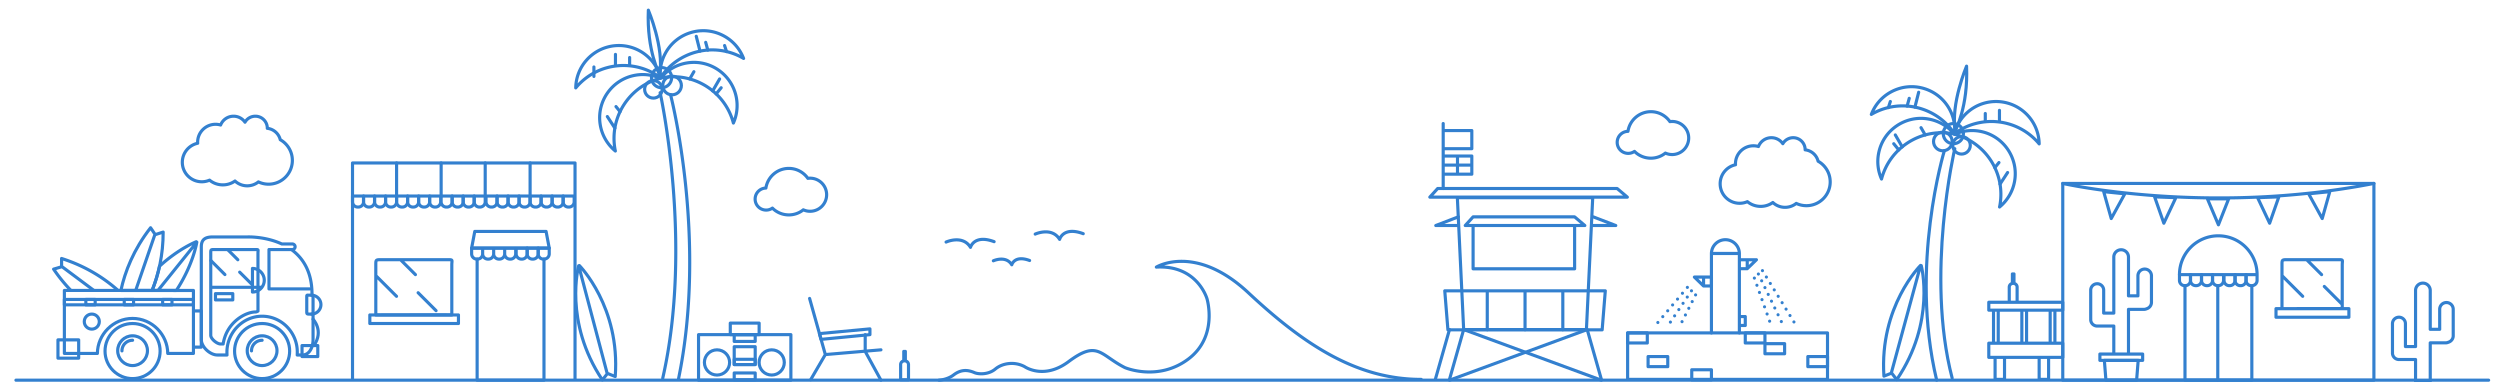 <svg xmlns="http://www.w3.org/2000/svg" width="1588.42" height="242.707" viewBox="0 0 1588.42 242.707"><g fill="none"><path stroke="#3380CF" stroke-width="2" stroke-linecap="round" stroke-linejoin="round" stroke-miterlimit="10" d="M198.243 186.97c0-14.42-5.83-23.142-13.1-28.415h.586a1.774 1.774 0 0 0 0-3.548h-6.684c-10.733-4.97-21.97-4.45-21.97-4.45h-21.92c-4.704 0-7.25 1.573-7.25 6.275v58.89c0 4.703 5.546 9.834 10.25 9.834h6.07c-.026 0-.042-1.356-.042-1.795 0-12.343 10.007-22.844 22.35-22.844s22.352 10.337 22.352 22.68c0 .438-.016 1.96-.04 1.96h3.232c4.702 0 6.827-5.13 6.827-9.834V189.47c0-2.07-.662-2.5-.662-2.5zM419.425 58.905s21.224 95.483 1.67 181.316M426.036 60.142s23.782 91.413 4.895 181.413M10.14 241.555h1571.045M223.978 103.555h141.378v138H223.978z"/><g stroke="#3380CF" stroke-width="2" stroke-linecap="round" stroke-linejoin="round" stroke-miterlimit="10"><path d="M386.266 237.367l4.634 1.877c3.28-44.31-22.788-70.518-22.788-70.518l-.437.115s-9.703 35.668 15.054 72.564l3.1-3.923.436-.113zM367.676 168.842l18.154 68.64"/></g><path d="M390.733 94.74c-3.577-20.376 9.16-39.833 28.81-45.005a27.278 27.278 0 0 0-15.86-1.94c-14.915 2.62-24.884 16.834-22.265 31.75a27.312 27.312 0 0 0 9.56 16.405c-.083-.403-.173-.803-.245-1.21"/><path stroke="#3380CF" stroke-width="2" stroke-linecap="round" stroke-linejoin="round" stroke-miterlimit="10" d="M390.733 94.74c-3.577-20.376 9.16-39.833 28.81-45.005a27.278 27.278 0 0 0-15.86-1.94c-14.915 2.62-24.884 16.834-22.265 31.75a27.312 27.312 0 0 0 9.56 16.405c-.083-.403-.173-.803-.245-1.21z"/><path d="M420.968 49.367c20.375-3.577 39.832 9.16 45.005 28.81a27.297 27.297 0 0 0 1.94-15.858c-2.62-14.918-16.835-24.887-31.75-22.268a27.3 27.3 0 0 0-16.405 9.56c.402-.084.803-.173 1.21-.245"/><path stroke="#3380CF" stroke-width="2" stroke-linecap="round" stroke-linejoin="round" stroke-miterlimit="10" d="M420.968 49.367c20.375-3.577 39.832 9.16 45.005 28.81a27.297 27.297 0 0 0 1.94-15.858c-2.62-14.918-16.835-24.887-31.75-22.268a27.3 27.3 0 0 0-16.405 9.56c.402-.084.803-.173 1.21-.245z"/><path d="M366.604 54.9c13.73-15.477 36.887-17.605 53.16-5.437a27.297 27.297 0 0 0-8.347-13.624c-11.33-10.05-28.66-9.015-38.71 2.313a27.296 27.296 0 0 0-6.898 17.69c.262-.315.52-.634.794-.944"/><path stroke="#3380CF" stroke-width="2" stroke-linecap="round" stroke-linejoin="round" stroke-miterlimit="10" d="M366.604 54.9c13.73-15.477 36.887-17.605 53.16-5.437a27.297 27.297 0 0 0-8.347-13.624c-11.33-10.05-28.66-9.015-38.71 2.313a27.296 27.296 0 0 0-6.898 17.69c.262-.315.52-.634.794-.944z"/><path d="M471.38 36.504c-18.182-9.873-40.68-3.986-51.832 12.998a27.3 27.3 0 0 1 3.206-15.652c7.228-13.308 23.875-18.237 37.183-11.01 5.978 3.244 10.255 8.393 12.512 14.28-.356-.206-.708-.418-1.07-.616"/><path stroke="#3380CF" stroke-width="2" stroke-linecap="round" stroke-linejoin="round" stroke-miterlimit="10" d="M471.38 36.504c-18.182-9.873-40.68-3.986-51.832 12.998a27.3 27.3 0 0 1 3.206-15.652c7.228-13.308 23.875-18.237 37.183-11.01 5.978 3.244 10.255 8.393 12.512 14.28-.356-.206-.708-.418-1.07-.616z"/><path d="M419.125 47.36s-8.3-14.946-7.182-40.906c0 0 10.168 23.96 7.182 40.907"/><path stroke="#3380CF" stroke-width="2" stroke-linecap="round" stroke-linejoin="round" stroke-miterlimit="10" d="M419.125 47.36s-8.3-14.946-7.182-40.906c0 0 10.168 23.96 7.182 40.907z"/><path d="M409.654 57.724a5.56 5.56 0 1 1 10.953-1.923 5.56 5.56 0 0 1-10.954 1.923"/><circle stroke="#3380CF" stroke-width="2" stroke-linecap="round" stroke-linejoin="round" stroke-miterlimit="10" cx="415.131" cy="56.762" r="5.56"/><path d="M432.84 53.29a5.92 5.92 0 0 1-4.804 6.852 5.916 5.916 0 0 1-6.85-4.805 5.916 5.916 0 0 1 4.802-6.85 5.92 5.92 0 0 1 6.853 4.804"/><circle stroke="#3380CF" stroke-width="2" stroke-linecap="round" stroke-linejoin="round" stroke-miterlimit="10" cx="427.013" cy="54.314" r="5.917"/><path d="M426.65 48.23a6.41 6.41 0 1 1-12.63 2.218 6.41 6.41 0 0 1 12.63-2.218"/><circle stroke="#3380CF" stroke-width="2" stroke-linecap="round" stroke-linejoin="round" stroke-miterlimit="10" cx="420.336" cy="49.339" r="6.411"/><path stroke="#3380CF" stroke-width="2" stroke-linecap="round" stroke-linejoin="round" stroke-miterlimit="10" d="M385.876 74.054l4.794 7.353M391.376 67.72l2.6 3.216M391.043 41.555v-7M400.043 41.555v-5M377.354 48.555v-6M438.22 50.165l2.655-4.61M452.83 57.737l4.38-7.572M455.02 59.666l3.19-3.915M449.703 31.817l-1.328-4.91M461.616 32.77l-1.24-3.838M444.762 32.493l-2.387-9.44M1242.01 94.477s-18.794 80.01-1.672 145.745M1235.397 95.713s-22.34 73.014-4.895 145.842"/><path d="M1270.7 130.31c3.577-20.374-9.16-39.83-28.81-45.003a27.278 27.278 0 0 1 15.86-1.94c14.915 2.62 24.884 16.834 22.265 31.75a27.312 27.312 0 0 1-9.56 16.405c.084-.404.174-.803.245-1.21"/><path stroke="#3380CF" stroke-width="2" stroke-linecap="round" stroke-linejoin="round" stroke-miterlimit="10" d="M1270.7 130.31c3.577-20.374-9.16-39.83-28.81-45.003a27.278 27.278 0 0 1 15.86-1.94c14.915 2.62 24.884 16.834 22.265 31.75a27.312 27.312 0 0 1-9.56 16.405c.084-.404.174-.803.245-1.21z"/><path d="M1240.466 84.938c-20.375-3.577-39.832 9.16-45.005 28.81a27.297 27.297 0 0 1-1.938-15.858c2.62-14.917 16.834-24.886 31.75-22.267a27.3 27.3 0 0 1 16.404 9.56c-.403-.083-.803-.172-1.21-.245"/><path stroke="#3380CF" stroke-width="2" stroke-linecap="round" stroke-linejoin="round" stroke-miterlimit="10" d="M1240.466 84.938c-20.375-3.577-39.832 9.16-45.005 28.81a27.297 27.297 0 0 1-1.938-15.858c2.62-14.917 16.834-24.886 31.75-22.267a27.3 27.3 0 0 1 16.404 9.56c-.403-.083-.803-.172-1.21-.245z"/><path d="M1294.83 90.47c-13.73-15.475-36.888-17.603-53.16-5.435a27.297 27.297 0 0 1 8.346-13.624c11.33-10.05 28.66-9.013 38.71 2.315a27.296 27.296 0 0 1 6.898 17.69c-.263-.315-.52-.635-.795-.944"/><path stroke="#3380CF" stroke-width="2" stroke-linecap="round" stroke-linejoin="round" stroke-miterlimit="10" d="M1294.83 90.47c-13.73-15.475-36.888-17.603-53.16-5.435a27.297 27.297 0 0 1 8.346-13.624c11.33-10.05 28.66-9.013 38.71 2.315a27.296 27.296 0 0 1 6.898 17.69c-.263-.315-.52-.635-.795-.944z"/><path d="M1190.055 72.075c18.18-9.873 40.678-3.986 51.83 12.998a27.3 27.3 0 0 0-3.205-15.652c-7.228-13.307-23.875-18.236-37.183-11.01-5.978 3.245-10.255 8.394-12.512 14.282.355-.207.706-.42 1.07-.617"/><path stroke="#3380CF" stroke-width="2" stroke-linecap="round" stroke-linejoin="round" stroke-miterlimit="10" d="M1190.055 72.075c18.18-9.873 40.678-3.986 51.83 12.998a27.3 27.3 0 0 0-3.205-15.652c-7.228-13.307-23.875-18.236-37.183-11.01-5.978 3.245-10.255 8.394-12.512 14.282.355-.207.706-.42 1.07-.617z"/><path d="M1242.31 82.933s8.298-14.947 7.18-40.907c0 0-10.168 23.96-7.18 40.907"/><path stroke="#3380CF" stroke-width="2" stroke-linecap="round" stroke-linejoin="round" stroke-miterlimit="10" d="M1242.31 82.933s8.298-14.947 7.18-40.907c0 0-10.168 23.96-7.18 40.907z"/><path d="M1251.78 93.295a5.56 5.56 0 1 0-10.953-1.923 5.56 5.56 0 0 0 10.952 1.923"/><circle stroke="#3380CF" stroke-width="2" stroke-linecap="round" stroke-linejoin="round" stroke-miterlimit="10" cx="1246.303" cy="92.333" r="5.56"/><path d="M1228.593 88.862a5.92 5.92 0 0 0 4.805 6.85 5.916 5.916 0 0 0 6.85-4.804 5.916 5.916 0 0 0-4.802-6.85 5.92 5.92 0 0 0-6.853 4.804"/><circle stroke="#3380CF" stroke-width="2" stroke-linecap="round" stroke-linejoin="round" stroke-miterlimit="10" cx="1234.42" cy="89.885" r="5.917"/><path d="M1234.783 83.802a6.41 6.41 0 1 0 12.63 2.218 6.41 6.41 0 0 0-12.63-2.218"/><circle stroke="#3380CF" stroke-width="2" stroke-linecap="round" stroke-linejoin="round" stroke-miterlimit="10" cx="1241.098" cy="84.91" r="6.411"/><path stroke="#3380CF" stroke-width="2" stroke-linecap="round" stroke-linejoin="round" stroke-miterlimit="10" d="M1275.558 109.625l-4.794 7.354M1270.058 103.29l-2.6 3.217M1270.39 77.126v-7M1261.39 77.126v-5M1223.213 85.736l-2.654-4.61M1208.603 93.31l-4.378-7.574M1206.414 95.237l-3.19-3.915M1211.73 67.39l1.33-4.91M1199.817 68.343l1.242-3.84M1216.672 68.064l2.387-9.44M287.063 200.114v-31.637c0-3.315.925-3.482-2.393-3.482h-42.64c-3.315 0-3.257.167-3.257 3.482v31.637s48.29-.15 48.29 0zM240.24 200.114h46.823M238.953 175.278l12.978 12.98M254.857 165.4l9.086 9.086M265.672 186.007l11.378 11.378M223.978 124.555v3.666a3.333 3.333 0 0 0 3.333 3.335h.335a3.333 3.333 0 0 0 3.333-3.334v-3.665h-7z"/><path stroke="#3380CF" stroke-width="2" stroke-linecap="round" stroke-linejoin="round" stroke-miterlimit="10" d="M230.978 124.555v3.666a3.333 3.333 0 0 0 3.333 3.335h.335a3.333 3.333 0 0 0 3.333-3.334v-3.665h-7z"/><path stroke="#3380CF" stroke-width="2" stroke-linecap="round" stroke-linejoin="round" stroke-miterlimit="10" d="M237.978 124.555v3.666a3.333 3.333 0 0 0 3.333 3.335h.335a3.333 3.333 0 0 0 3.333-3.334v-3.665h-7z"/><path stroke="#3380CF" stroke-width="2" stroke-linecap="round" stroke-linejoin="round" stroke-miterlimit="10" d="M244.978 124.555v3.666a3.333 3.333 0 0 0 3.333 3.335h.335a3.333 3.333 0 0 0 3.333-3.334v-3.665h-7z"/><path stroke="#3380CF" stroke-width="2" stroke-linecap="round" stroke-linejoin="round" stroke-miterlimit="10" d="M251.978 124.555v3.666a3.333 3.333 0 0 0 3.333 3.335h.335a3.333 3.333 0 0 0 3.333-3.334v-3.665h-7z"/><path stroke="#3380CF" stroke-width="2" stroke-linecap="round" stroke-linejoin="round" stroke-miterlimit="10" d="M258.978 124.555v3.666a3.333 3.333 0 0 0 3.333 3.335h.335a3.333 3.333 0 0 0 3.333-3.334v-3.665h-7z"/><path stroke="#3380CF" stroke-width="2" stroke-linecap="round" stroke-linejoin="round" stroke-miterlimit="10" d="M265.978 124.555v3.666a3.333 3.333 0 0 0 3.333 3.335h.335a3.333 3.333 0 0 0 3.333-3.334v-3.665h-7z"/><path stroke="#3380CF" stroke-width="2" stroke-linecap="round" stroke-linejoin="round" stroke-miterlimit="10" d="M272.978 124.555v3.666a3.333 3.333 0 0 0 3.333 3.335h.335a3.333 3.333 0 0 0 3.333-3.334v-3.665h-7zM280.285 124.555v3.666a3.333 3.333 0 0 0 3.333 3.335h.334a3.333 3.333 0 0 0 3.333-3.334v-3.665h-7z"/><path stroke="#3380CF" stroke-width="2" stroke-linecap="round" stroke-linejoin="round" stroke-miterlimit="10" d="M287.285 124.555v3.666a3.333 3.333 0 0 0 3.333 3.335h.334a3.333 3.333 0 0 0 3.333-3.334v-3.665h-7z"/><path stroke="#3380CF" stroke-width="2" stroke-linecap="round" stroke-linejoin="round" stroke-miterlimit="10" d="M294.285 124.555v3.666a3.333 3.333 0 0 0 3.333 3.335h.334a3.333 3.333 0 0 0 3.333-3.334v-3.665h-7zM299.656 157.624v3.666a3.333 3.333 0 0 0 3.333 3.334h.333a3.333 3.333 0 0 0 3.333-3.334v-3.666h-7zM306.656 157.624v3.666a3.333 3.333 0 0 0 3.333 3.334h.333a3.333 3.333 0 0 0 3.333-3.334v-3.666h-7zM313.656 157.624v3.666a3.333 3.333 0 0 0 3.333 3.334h.333a3.333 3.333 0 0 0 3.333-3.334v-3.666h-7zM320.656 157.624v3.666a3.333 3.333 0 0 0 3.333 3.334h.333a3.333 3.333 0 0 0 3.333-3.334v-3.666h-7zM327.963 157.624v3.666a3.333 3.333 0 0 0 3.333 3.334h.334a3.333 3.333 0 0 0 3.333-3.334v-3.666h-7z"/><path stroke="#3380CF" stroke-width="2" stroke-linecap="round" stroke-linejoin="round" stroke-miterlimit="10" d="M334.963 157.624v3.666a3.333 3.333 0 0 0 3.333 3.334h.334a3.333 3.333 0 0 0 3.333-3.334v-3.666h-7z"/><path stroke="#3380CF" stroke-width="2" stroke-linecap="round" stroke-linejoin="round" stroke-miterlimit="10" d="M341.963 157.624v3.666a3.333 3.333 0 0 0 3.333 3.334h.334a3.333 3.333 0 0 0 3.333-3.334v-3.666h-7zM301.285 124.555v3.666a3.333 3.333 0 0 0 3.333 3.335h.334a3.333 3.333 0 0 0 3.333-3.334v-3.665h-7zM308.81 124.555v3.666a3.333 3.333 0 0 0 3.333 3.335h.334a3.333 3.333 0 0 0 3.333-3.334v-3.665h-7z"/><path stroke="#3380CF" stroke-width="2" stroke-linecap="round" stroke-linejoin="round" stroke-miterlimit="10" d="M315.81 124.555v3.666a3.333 3.333 0 0 0 3.333 3.335h.334a3.333 3.333 0 0 0 3.333-3.334v-3.665h-7z"/><path stroke="#3380CF" stroke-width="2" stroke-linecap="round" stroke-linejoin="round" stroke-miterlimit="10" d="M322.81 124.555v3.666a3.333 3.333 0 0 0 3.333 3.335h.334a3.333 3.333 0 0 0 3.333-3.334v-3.665h-7z"/><path stroke="#3380CF" stroke-width="2" stroke-linecap="round" stroke-linejoin="round" stroke-miterlimit="10" d="M329.81 124.555v3.666a3.333 3.333 0 0 0 3.333 3.335h.334a3.333 3.333 0 0 0 3.333-3.334v-3.665h-7z"/><path stroke="#3380CF" stroke-width="2" stroke-linecap="round" stroke-linejoin="round" stroke-miterlimit="10" d="M336.81 124.555v3.666a3.333 3.333 0 0 0 3.333 3.335h.334a3.333 3.333 0 0 0 3.333-3.334v-3.665h-7z"/><path stroke="#3380CF" stroke-width="2" stroke-linecap="round" stroke-linejoin="round" stroke-miterlimit="10" d="M343.81 124.555v3.666a3.333 3.333 0 0 0 3.333 3.335h.334a3.333 3.333 0 0 0 3.333-3.334v-3.665h-7z"/><path stroke="#3380CF" stroke-width="2" stroke-linecap="round" stroke-linejoin="round" stroke-miterlimit="10" d="M350.81 124.555v3.666a3.333 3.333 0 0 0 3.333 3.335h.334a3.333 3.333 0 0 0 3.333-3.334v-3.665h-7z"/><path stroke="#3380CF" stroke-width="2" stroke-linecap="round" stroke-linejoin="round" stroke-miterlimit="10" d="M357.81 124.555v3.666a3.333 3.333 0 0 0 3.333 3.335h.334a3.333 3.333 0 0 0 3.333-3.334v-3.665h-7zM251.978 103.555v21M280.285 103.555v21M308.285 103.555v21M336.81 103.555v21M346.963 147.054h-45.307l-2 10.57h49.307zM234.978 200.114h56.308v5.437h-56.308zM303.156 164.624v76.93h42.474v-76.93"/><path d="M122.905 197.555h5v23h-5z"/><path stroke="#3380CF" stroke-width="2" stroke-linecap="round" stroke-linejoin="round" stroke-miterlimit="10" d="M122.905 197.555h5v23h-5zM40.905 184.542v40.013h20.978c.064-12 10.044-22.232 22.35-22.232 12.303 0 22.282 10.232 22.346 22.232h16.326V184.55l-82-.008z"/><path d="M36.826 215.943h13.16v11.61h-13.16z"/><path stroke="#3380CF" stroke-width="2" stroke-linecap="round" stroke-linejoin="round" stroke-miterlimit="10" d="M36.826 215.943h13.16v11.61h-13.16z"/><path d="M191.905 219.555h10v7h-10z"/><path stroke="#3380CF" stroke-width="2" stroke-linecap="round" stroke-linejoin="round" stroke-miterlimit="10" d="M191.905 219.555h10v7h-10z"/><circle stroke="#3380CF" stroke-width="2" stroke-linecap="round" stroke-linejoin="round" stroke-miterlimit="10" cx="84.231" cy="223.053" r="17.501"/><circle stroke="#3380CF" stroke-width="2" stroke-linecap="round" stroke-linejoin="round" stroke-miterlimit="10" cx="84.231" cy="222.816" r="9.46"/><path d="M84.23 216.194a6.74 6.74 0 0 0-6.74 6.74"/><path stroke="#3380CF" stroke-width="2" stroke-linecap="round" stroke-linejoin="round" stroke-miterlimit="10" d="M84.23 216.194a6.74 6.74 0 0 0-6.74 6.74"/><circle stroke="#3380CF" stroke-width="2" stroke-linecap="round" stroke-linejoin="round" stroke-miterlimit="10" cx="166.536" cy="223.053" r="17.501"/><circle stroke="#3380CF" stroke-width="2" stroke-linecap="round" stroke-linejoin="round" stroke-miterlimit="10" cx="166.536" cy="222.816" r="9.46"/><path d="M166.535 216.194a6.74 6.74 0 0 0-6.74 6.74"/><path stroke="#3380CF" stroke-width="2" stroke-linecap="round" stroke-linejoin="round" stroke-miterlimit="10" d="M166.535 216.194a6.74 6.74 0 0 0-6.74 6.74M197.905 187.555h-1.492c-1.254 0-1.508-.295-1.508.96v9.682c0 1.255.254 1.358 1.508 1.358h1.492M196.905 183.555h-26v-25h14M162.3 198.217c.96 0 1.605-.648 1.605-.545v-36.737c0-2.266.632-2.38-1.635-2.38h-26.14c-2.266 0-2.226.114-2.226 2.38v52.102c0 2.267 3.96 5.52 6.226 5.52h1.652c2.19-14.008 14.392-20.34 20.52-20.34zM134.905 182.555h31"/><path stroke="#3380CF" stroke-width="2" stroke-linecap="round" stroke-linejoin="round" stroke-miterlimit="10" d="M136.905 186.555h11v4h-11zM134.026 165.582l8.87 8.87"/><path d="M144.896 158.83l6.208 6.21"/><path stroke="#3380CF" stroke-width="2" stroke-linecap="round" stroke-linejoin="round" stroke-miterlimit="10" d="M144.896 158.83l6.208 6.21"/><path d="M152.286 172.914l7.776 7.775"/><path stroke="#3380CF" stroke-width="2" stroke-linecap="round" stroke-linejoin="round" stroke-miterlimit="10" d="M152.286 172.914l7.776 7.775"/><g stroke="#3380CF" stroke-width="2" stroke-linecap="round" stroke-linejoin="round" stroke-miterlimit="10"><path d="M86.2 184.544l12.284-35.706M95.678 144.7l2.807 4.138.428.146 4.758-1.535c.017 14.6-2.993 27.003-7.03 37.1H76.8c2.61-11.932 8.034-25.988 18.878-39.85z"/></g><g stroke="#3380CF" stroke-width="2" stroke-linecap="round" stroke-linejoin="round" stroke-miterlimit="10"><path d="M125.044 153.87l-24.686 30.675M124.692 153.588l.352.283s-2.203 14.234-13.01 30.68H96.64a97.588 97.588 0 0 0 4.722-15.404c12.302-11.277 23.332-15.558 23.332-15.558z"/></g><path stroke="#3380CF" stroke-width="2" stroke-linecap="round" stroke-linejoin="round" stroke-miterlimit="10" d="M1310.614 116.552h197.688v125.003h-197.688z"/><path stroke="#3380CF" stroke-width="2" stroke-linecap="round" stroke-linejoin="round" stroke-miterlimit="10" d="M1384.77 174.486v3.666a3.333 3.333 0 0 0 3.333 3.334h.334a3.333 3.333 0 0 0 3.333-3.334v-3.666h-7z"/><path stroke="#3380CF" stroke-width="2" stroke-linecap="round" stroke-linejoin="round" stroke-miterlimit="10" d="M1391.77 174.486v3.666a3.333 3.333 0 0 0 3.333 3.334h.334a3.333 3.333 0 0 0 3.333-3.334v-3.666h-7z"/><path stroke="#3380CF" stroke-width="2" stroke-linecap="round" stroke-linejoin="round" stroke-miterlimit="10" d="M1398.77 174.486v3.666a3.333 3.333 0 0 0 3.333 3.334h.334a3.333 3.333 0 0 0 3.333-3.334v-3.666h-7z"/><path stroke="#3380CF" stroke-width="2" stroke-linecap="round" stroke-linejoin="round" stroke-miterlimit="10" d="M1405.77 174.486v3.666a3.333 3.333 0 0 0 3.333 3.334h.334a3.333 3.333 0 0 0 3.333-3.334v-3.666h-7zM1413.077 174.486v3.666a3.333 3.333 0 0 0 3.333 3.334h.334a3.333 3.333 0 0 0 3.333-3.334v-3.666h-7z"/><path stroke="#3380CF" stroke-width="2" stroke-linecap="round" stroke-linejoin="round" stroke-miterlimit="10" d="M1420.077 174.486v3.666a3.333 3.333 0 0 0 3.333 3.334h.334a3.333 3.333 0 0 0 3.333-3.334v-3.666h-7z"/><path stroke="#3380CF" stroke-width="2" stroke-linecap="round" stroke-linejoin="round" stroke-miterlimit="10" d="M1427.077 174.486v3.666a3.333 3.333 0 0 0 3.333 3.334h.334a3.333 3.333 0 0 0 3.333-3.334v-3.666h-7zM1488.187 196.114v-27.637c0-3.315.925-3.482-2.393-3.482h-32.64c-3.315 0-3.257.167-3.257 3.482v27.637s38.29-.15 38.29 0zM1451.362 196.114h36.825M1450.076 175.278l12.98 12.98M1465.98 165.4l9.086 9.086M1476.796 182.007l11.378 11.378M1446.1 196.114h46.31v5.437h-46.31zM1388.27 181.486v60.07h42.474v-60.07M1384.77 174.486c0-13.615 11.038-24.653 24.653-24.653 13.616 0 24.654 11.038 24.654 24.653M1402.52 126.333l7 16.5 6.5-16.5zM1434.418 125.6l7.632 16.217 5.857-16.74zM1466.837 123.14l8.632 15.708 4.797-17.074zM1382.462 125.6l-7.632 16.217-5.857-16.74zM1350.043 123.14l-8.632 15.708-4.797-17.074zM1310.614 116.552s91.655 20.74 197.688 0M1352.372 224.96V196.57h9.76c.63 0 1.223-.143 1.76-.385 1.777-.528 3.08-2.155 3.08-4.104v-16.826a4.3 4.3 0 0 0-8.6 0v12.714h-6v-24.68a4.667 4.667 0 0 0-9.333 0v35.63h-6.427v-14.522a4.12 4.12 0 0 0-8.24 0v18.03c0 .105.022.204.03.307-.008.103-.03.2-.03.306a4.12 4.12 0 0 0 4.12 4.122h10.546v17.797h9.332zM1544.1 242.222v-24.387h9.76c.63 0 1.222-.143 1.76-.385 1.776-.528 3.08-2.155 3.08-4.104V196.52a4.3 4.3 0 0 0-8.6 0v12.714h-6v-24.68a4.667 4.667 0 0 0-9.334 0v35.63h-6.426V205.66a4.12 4.12 0 0 0-8.24 0v18.032c0 .104.022.203.03.306-.008.103-.03.2-.03.306a4.12 4.12 0 0 0 4.12 4.12h10.546v13.798h9.333zM1334.205 224.96h27.167v4h-27.167z"/><path stroke="#3380CF" stroke-width="2" stroke-linecap="round" stroke-linejoin="round" stroke-miterlimit="10" d="M1357.538 241.555h-19.5l-1-12.596h21.5zM1409.103 181.486v60.07"/><g stroke="#3380CF" stroke-width="2" stroke-linecap="round" stroke-linejoin="round" stroke-miterlimit="10"><path d="M59.654 184.54l-20.52-15.31M75.017 184.545c-8.698-7.736-20.442-15.39-35.897-20.316l.014 5-.27.362-4.797 1.41a101.633 101.633 0 0 0 11 13.543"/></g><path stroke="#3380CF" stroke-width="2" stroke-linecap="round" stroke-linejoin="round" stroke-miterlimit="10" d="M1263.615 218.055h47v9h-47zM1267.615 227.055h6v14h-6zM1295.615 227.055h6v14h-6zM1266.615 197.055h3v21h-3zM1284.615 197.055h3v21h-3zM1302.615 197.055h3v21h-3zM1263.615 192.055h47v5h-47zM1278.615 180.093v-6.038h1v6.038a2.37 2.37 0 0 1 2 2.337v9.625h-5v-9.625a2.37 2.37 0 0 1 2-2.337zM1017.96 209.555h-98l-2-24.764h102z"/><path stroke="#3380CF" stroke-width="2" stroke-linecap="round" stroke-linejoin="round" stroke-miterlimit="10" d="M1011.96 125.625h-86l4 83.76h78zM968.96 185.23v24.325M944.96 185.23v24.325M992.96 185.23v24.325M1033.96 125.257h-125.5l5-5.5h114z"/><path stroke="#3380CF" stroke-width="2" stroke-linecap="round" stroke-linejoin="round" stroke-miterlimit="10" d="M935.96 143.29h64.5v27.5h-64.5zM1006.96 143.29h-76l5-5.5h64.5zM926.54 143.29h-14.29l14.29-5.5M1012.313 143.29h14.29l-14.29-5.5M920.96 241.055l9-31.67 87.5 32.17M911.96 241.055l9-31.67"/><path stroke="#3380CF" stroke-width="2" stroke-linecap="round" stroke-linejoin="round" stroke-miterlimit="10" d="M1017.46 241.055l-9-31.67-87.5 32.17"/><g stroke="#3380CF" stroke-width="2" stroke-linecap="round" stroke-linejoin="round" stroke-miterlimit="10"><path d="M1202.07 237.266l3.073 3.944c25.012-36.724 15.556-72.457 15.556-72.457l-.438-.12s-26.247 26.026-23.275 70.36l4.648-1.846.435.12zM1220.263 168.634l-18.627 68.513"/></g><path d="M160.405 185.555c4.142 0 7.5-3.357 7.5-7.5s-3.358-7.5-7.5-7.5v15z"/><path stroke="#3380CF" stroke-width="2" stroke-linecap="round" stroke-linejoin="round" stroke-miterlimit="10" d="M160.405 185.555c4.142 0 7.5-3.357 7.5-7.5s-3.358-7.5-7.5-7.5v15zM197.905 187.555a6 6 0 0 1 0 12"/><circle stroke="#3380CF" stroke-width="2" stroke-linecap="round" stroke-linejoin="round" stroke-miterlimit="10" cx="58.319" cy="204.333" r="4.778"/><path stroke="#3380CF" stroke-width="2" stroke-linecap="round" stroke-linejoin="round" stroke-miterlimit="10" d="M198.905 202.832s7.108 7.334.507 16.732M40.905 190.257h82v3.438h-82z"/><path stroke="#3380CF" stroke-width="2" stroke-linecap="round" stroke-linejoin="round" stroke-miterlimit="10" d="M54.54 190.257h5.932v3.438h-5.93zM78.94 190.257h5.93v3.438h-5.93zM103.34 190.257h5.93v3.438h-5.93z"/></g><path fill="none" stroke="#3380CF" stroke-width="2" stroke-linecap="round" stroke-linejoin="round" stroke-miterlimit="10" d="M1034.14 211.52h127v29.535h-127z"/><path fill="none" stroke="#3380CF" stroke-width="2" stroke-linecap="round" stroke-linejoin="round" stroke-miterlimit="10" d="M1047.14 226.555h12.5v6.404h-12.5zM1108.89 211.52h12.5v6.405h-12.5zM1034.14 211.52h12.5v6.405h-12.5zM1121.39 218.353h12.5v6.404h-12.5zM1148.64 226.555h12.5v6.404h-12.5zM1074.89 234.945h12.5v6.404h-12.5zM1105.14 211.52v-50.478a8.876 8.876 0 0 0-17.75 0v50.48M1087.39 161.042h17.75M1110.14 170.71v-5.668h5.834zM1105.14 201.125h3.75v5.667h-3.75zM1105.14 165.042h5v5.667h-5z"/><g fill="none" stroke="#3380CF" stroke-width="2" stroke-linecap="round" stroke-linejoin="round"><path d="M1113.058 172.125"/><path stroke-dasharray="0,4.84" d="M1114.672 176.688l10.493 29.656"/><path d="M1125.973 208.625"/></g><g fill="none" stroke="#3380CF" stroke-width="2" stroke-linecap="round" stroke-linejoin="round"><path d="M1115.14 169.792"/><path stroke-dasharray="0,4.791" d="M1117.223 174.106l15.625 32.362"/><path d="M1133.89 208.625"/></g><g fill="none" stroke="#3380CF" stroke-width="2" stroke-linecap="round" stroke-linejoin="round"><path d="M1117.307 167.875"/><path stroke-dasharray="0,4.781" d="M1119.807 171.95l21.25 34.638"/><path d="M1142.307 208.625"/></g><path fill="none" stroke="#3380CF" stroke-width="2" stroke-linecap="round" stroke-linejoin="round" stroke-miterlimit="10" d="M1082.39 181.71v-5.668h-5.833zM1082.39 176.042h5v5.667h-5z"/><g fill="none" stroke="#3380CF" stroke-width="2" stroke-linecap="round" stroke-linejoin="round"><path d="M1079.473 183.125"/><path stroke-dasharray="0,4.764" d="M1077.32 187.375l-9.686 19.125"/><path d="M1066.558 208.625"/></g><g fill="none" stroke="#3380CF" stroke-width="2" stroke-linecap="round" stroke-linejoin="round"><path d="M1077.39 180.792"/><path stroke-dasharray="0,4.794" d="M1074.712 184.768l-14.733 21.87"/><path d="M1058.64 208.625"/></g><g fill="none" stroke="#3380CF" stroke-width="2" stroke-linecap="round" stroke-linejoin="round"><path d="M1075.224 178.875"/><path stroke-dasharray="0,4.857" d="M1072.1 182.594l-20.314 24.172"/><path d="M1050.224 208.625"/></g><path fill="none" stroke="#3380CF" stroke-width="2" stroke-linecap="round" stroke-linejoin="round" stroke-miterlimit="10" d="M443.832 212.626H502.5v28.93H443.83z"/><path fill="none" stroke="#3380CF" stroke-width="2" stroke-linecap="round" stroke-linejoin="round" stroke-miterlimit="10" d="M466.5 236.96h13.332v4.317H466.5zM466.5 212.626h13.332v4.317H466.5zM466.5 228.277h13.332v3.35H466.5z"/><path fill="none" stroke="#3380CF" stroke-width="2" stroke-linecap="round" stroke-linejoin="round" stroke-miterlimit="10" d="M466.5 220.277h13.332v11.35H466.5zM464 205.293h18.332v7.333H464z"/><circle fill="none" stroke="#3380CF" stroke-width="2" stroke-linecap="round" stroke-linejoin="round" stroke-miterlimit="10" cx="455.565" cy="230.285" r="8.008"/><path fill="none" stroke="#3380CF" stroke-width="2" stroke-linecap="round" stroke-linejoin="round" stroke-miterlimit="10" d="M458.232 230.285zM452.058 218.527z"/><circle fill="none" stroke="#3380CF" stroke-width="2" stroke-linecap="round" stroke-linejoin="round" stroke-miterlimit="10" cx="490.315" cy="230.285" r="8.008"/><path fill="none" stroke="#3380CF" stroke-width="2" stroke-linecap="round" stroke-linejoin="round" stroke-miterlimit="10" d="M487.648 230.285zM493.823 218.527z"/><g fill="none" stroke="#3380CF" stroke-width="2" stroke-linecap="round" stroke-linejoin="round" stroke-miterlimit="10"><path d="M514.39 189.626l10 35.65 35.333-3M515.056 241.277l9.334-16M549.723 223.277l10 18.278M549.723 222.277v-9.65"/><path d="M520.653 211.96l32.07-3v3.666l-31.07 3z"/></g><path fill="none" stroke="#3380CF" stroke-width="2" stroke-linecap="round" stroke-linejoin="round" stroke-miterlimit="10" d="M574.232 229.315v-6.038h1v6.038a2.37 2.37 0 0 1 2 2.337v9.625h-5v-9.625c0-1.182.87-2.156 2-2.337zM1155.162 102.426c-.938-3.855-4.208-6.795-8.236-7.233 0-.032.005-.064.005-.097a7.6 7.6 0 0 0-7.6-7.6 7.59 7.59 0 0 0-6.576 3.805 8.835 8.835 0 0 0-7.264-3.804c-3.737 0-6.926 2.32-8.223 5.596a11.415 11.415 0 0 0-3.193-.46c-6.305 0-11.416 5.11-11.416 11.415 0 .213.02.422.032.634-5.578 1.203-9.76 6.158-9.76 12.094 0 6.836 5.542 12.38 12.377 12.38 1.754 0 3.42-.37 4.93-1.028 2.3 1.875 5.235 3 8.435 3 2.88 0 5.546-.914 7.728-2.465a11.364 11.364 0 0 0 7.764 3.063c2.69 0 5.16-.937 7.11-2.494a15.066 15.066 0 0 0 6.472 1.452c8.342 0 15.103-6.762 15.103-15.102-.002-5.644-3.1-10.562-7.688-13.154zM178.07 88.767c-.94-3.855-4.21-6.795-8.237-7.233 0-.032.005-.064.005-.097a7.6 7.6 0 0 0-7.6-7.6 7.59 7.59 0 0 0-6.577 3.805 8.835 8.835 0 0 0-7.263-3.805c-3.737 0-6.926 2.32-8.223 5.596a11.415 11.415 0 0 0-3.193-.46c-6.304 0-11.415 5.11-11.415 11.415 0 .213.02.422.032.634-5.578 1.202-9.76 6.157-9.76 12.093 0 6.836 5.542 12.38 12.377 12.38 1.754 0 3.42-.37 4.93-1.028 2.3 1.875 5.235 3 8.435 3 2.88 0 5.545-.914 7.727-2.465a11.364 11.364 0 0 0 7.764 3.062c2.692 0 5.16-.937 7.112-2.494a15.066 15.066 0 0 0 6.47 1.453c8.343 0 15.104-6.762 15.104-15.102-.002-5.644-3.1-10.562-7.687-13.153zM1062.43 77.177c-.48 0-.948.044-1.41.105-2.67-3.813-7.09-6.313-12.1-6.313-7.375 0-13.47 5.412-14.57 12.478-3.793.087-6.84 3.18-6.84 6.992a7 7 0 0 0 7 7 6.96 6.96 0 0 0 3.983-1.248 14.72 14.72 0 0 0 10.428 4.312c3.487 0 6.686-1.215 9.212-3.235 1.312.59 2.765.925 4.298.925 5.804 0 10.51-4.705 10.51-10.51s-4.707-10.508-10.51-10.508zM514.705 113.215c-.48 0-.948.044-1.41.105-2.67-3.813-7.09-6.313-12.1-6.313-7.375 0-13.47 5.413-14.57 12.48-3.793.086-6.84 3.18-6.84 6.99a7 7 0 0 0 7 7 6.96 6.96 0 0 0 3.983-1.247 14.72 14.72 0 0 0 10.428 4.312c3.486 0 6.685-1.215 9.21-3.235 1.313.59 2.766.926 4.3.926 5.803 0 10.508-4.705 10.508-10.51s-4.705-10.508-10.51-10.508zM596.64 241.555s5.204-.24 9.187-3.28c4.584-3.503 8.727-3.503 13.395-1.49 2.378 1.023 8.704 1.423 13.173-2.312 4.47-3.732 12.167-4.988 18.623-1.505 0 0 12.124 8.587 27.88-3.174 18.692-13.953 19.985-4.222 35.827 3.77 0 0 20.96 8.997 40.215-5.373 19.254-14.368 11.942-38.375 11.942-38.375s-6.093-21.57-32.17-20.107c0 0 24.772-15.19 58.493 16.33 35.935 33.588 69.297 55.018 109.755 55.018M601.118 153.795s10.5-4.785 15.5 3.357c0 0 2.25-8.357 15-3.607M631.158 165.7s7.92-3.61 11.69 2.532c0 0 1.697-6.304 11.314-2.72M657.745 148.727s10.5-4.785 15.5 3.357c0 0 2.25-8.357 15-3.607M916.96 119.757V78.5M916.96 82.95h18.18v11.526h-18.18zM916.96 99.135h18.18v11.527h-18.18zM916.96 104.898h18.18M926.05 99.135v11.527"/></svg>